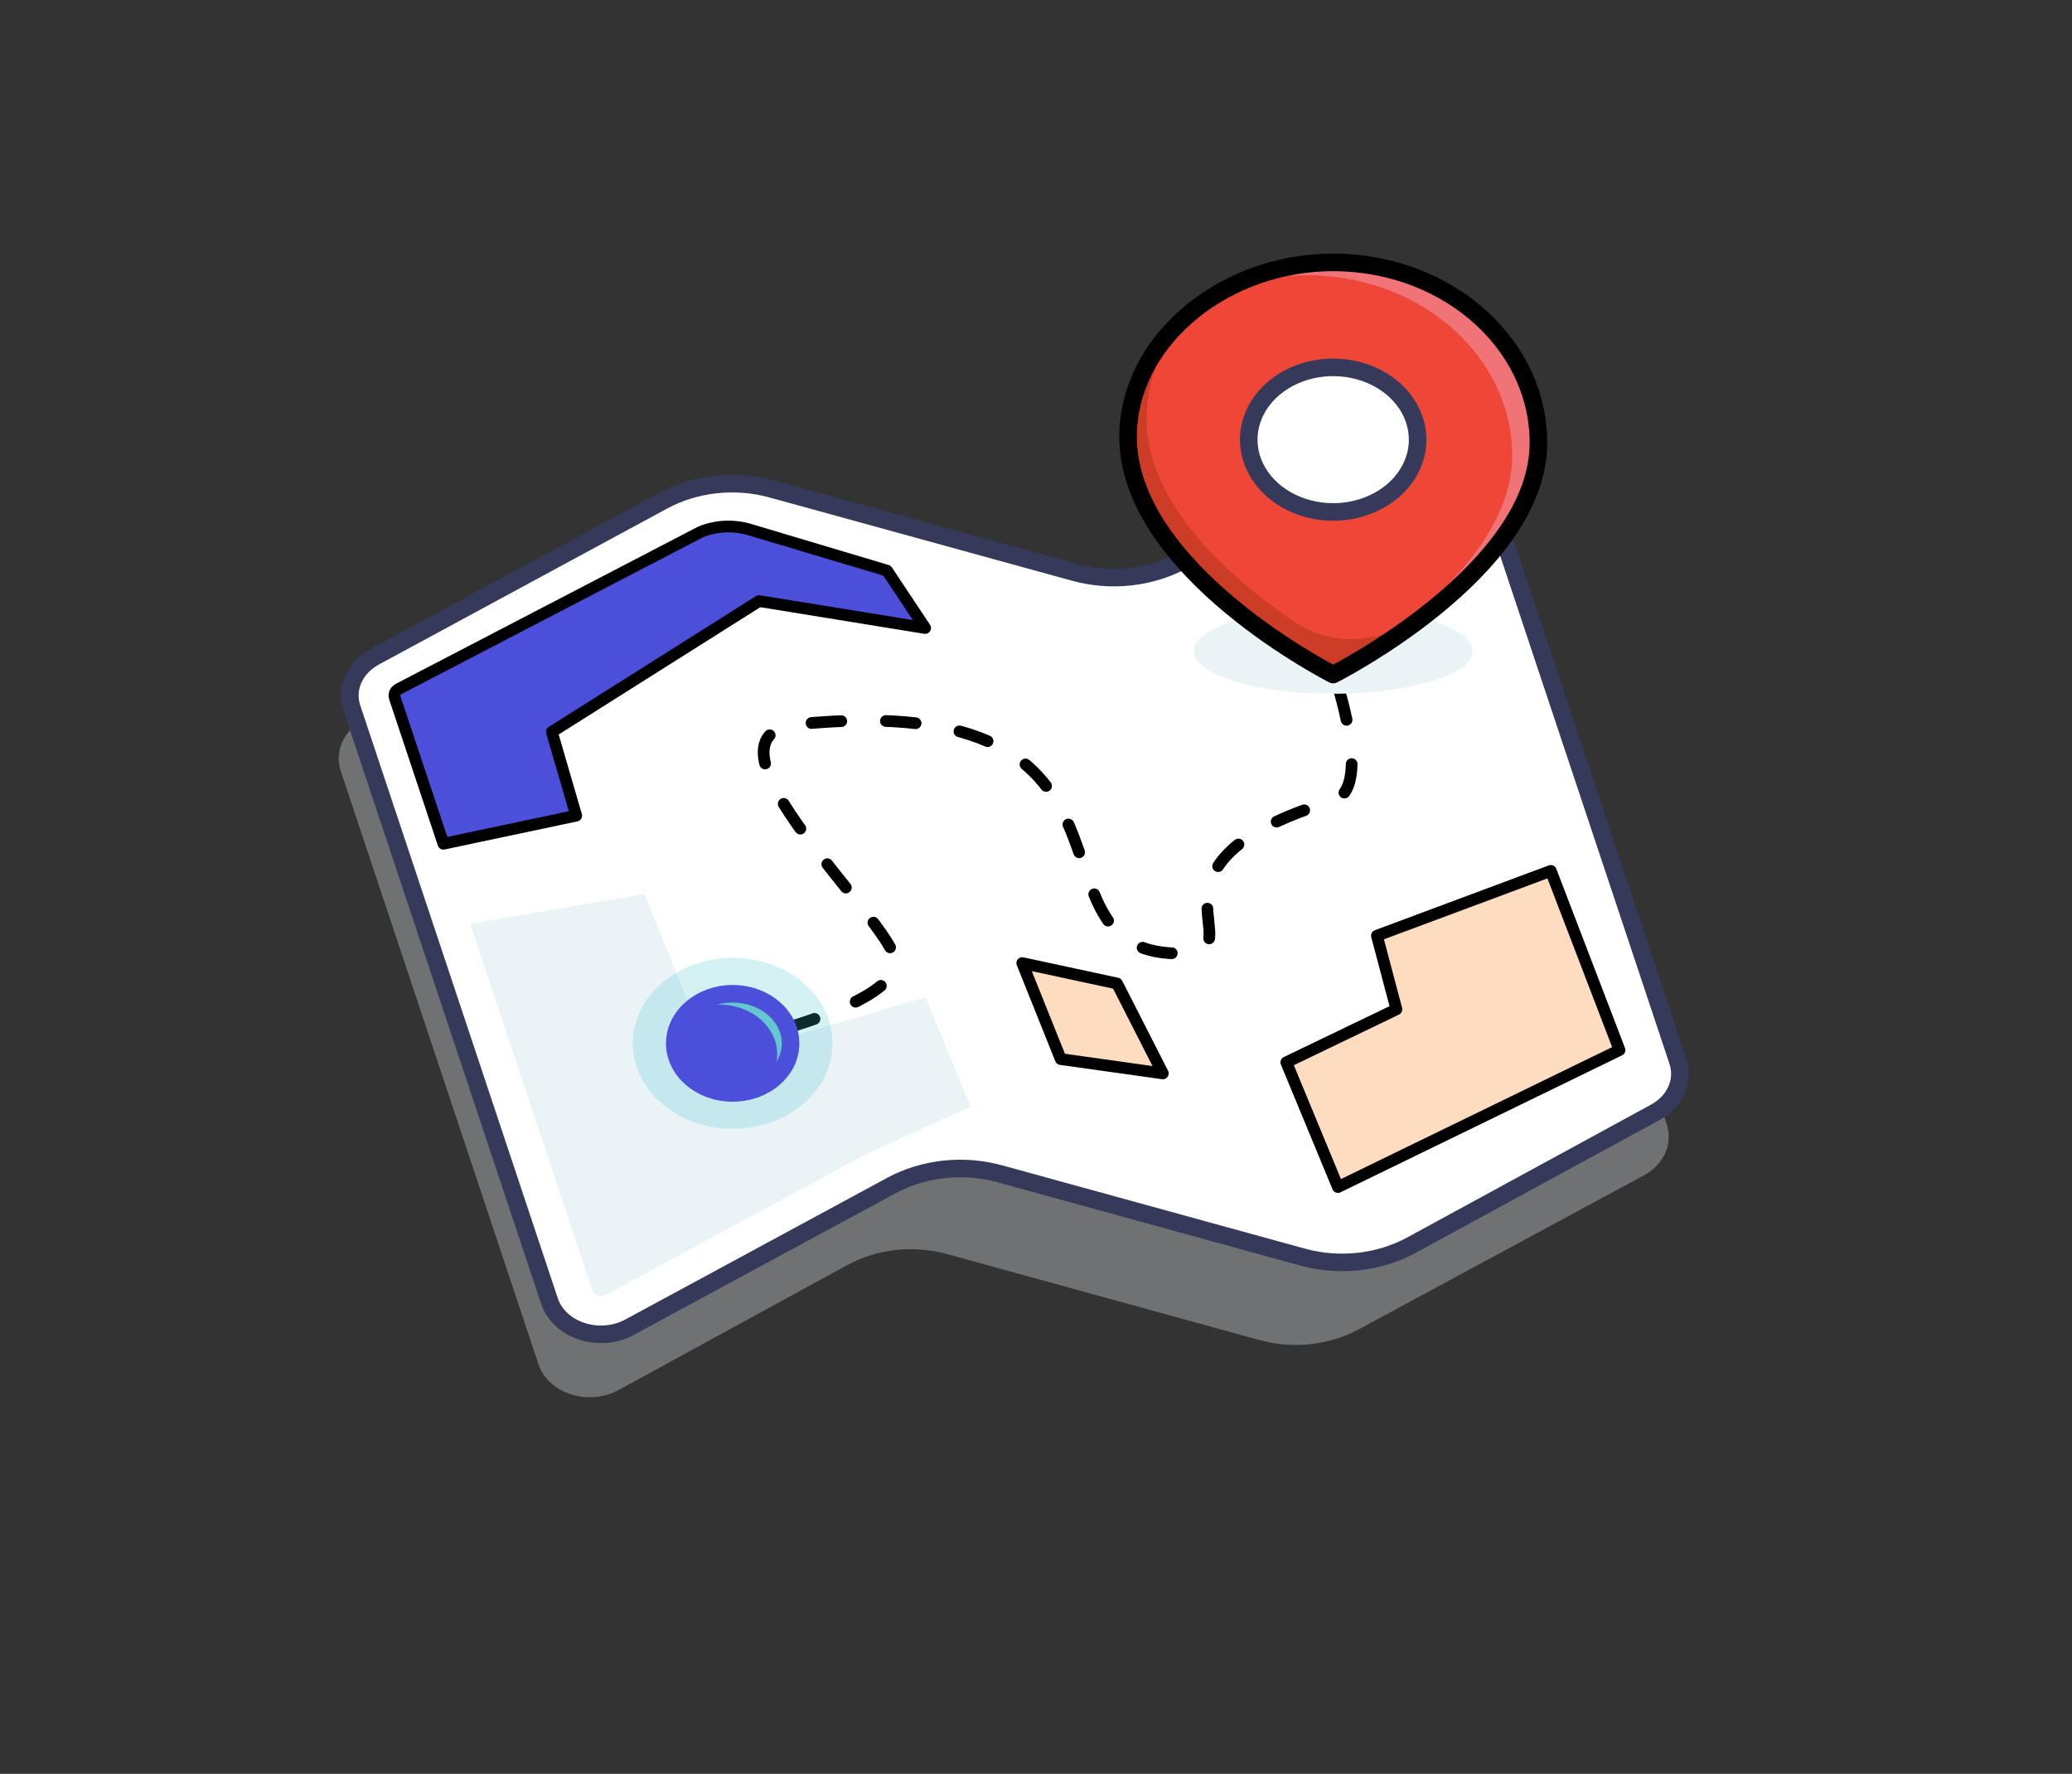 <svg width="708" height="606" viewBox="0 0 708 606" fill="none" xmlns="http://www.w3.org/2000/svg">
<rect x="0" y="0" width="708" height="606" fill="#333333" stroke="none"/>
<path opacity="0.4" d="M561.75 401.53L464.264 454.149C459.278 456.841 453.663 458.564 447.815 459.197C441.967 459.83 436.027 459.358 430.415 457.814L323.556 428.413C317.909 426.86 311.93 426.392 306.047 427.043C300.164 427.694 294.521 429.448 289.521 432.18L211.287 474.925C208.887 476.223 206.166 477.025 203.341 477.266C200.516 477.507 197.664 477.181 195.011 476.315C192.359 475.448 189.979 474.064 188.06 472.273C186.142 470.481 184.737 468.332 183.958 465.995L116.436 263.385C115.354 260.136 115.529 256.675 116.937 253.518C118.345 250.362 120.909 247.681 124.245 245.876L222.771 192.579C228.233 189.624 234.387 187.731 240.797 187.035C247.207 186.338 253.718 186.854 259.87 188.546L363.319 217.009C369.494 218.707 376.029 219.221 382.461 218.513C388.894 217.805 395.065 215.893 400.536 212.913L474.62 172.56C477.019 171.253 479.742 170.444 482.572 170.197C485.401 169.949 488.259 170.271 490.918 171.135C493.577 172 495.963 173.384 497.887 175.177C499.811 176.97 501.219 179.123 501.999 181.464L569.51 384.046C570.59 387.287 570.418 390.74 569.02 393.89C567.622 397.041 565.072 399.72 561.75 401.53Z" fill="#CCCDCF"/>
<path d="M565.556 380.027L482.311 425.369C476.839 428.349 470.668 430.261 464.236 430.969C457.804 431.677 451.268 431.163 445.094 429.464L341.638 401.002C335.486 399.309 328.975 398.793 322.565 399.49C316.154 400.187 310.001 402.079 304.538 405.034L215.09 453.422C212.69 454.721 209.97 455.522 207.144 455.763C204.319 456.004 201.467 455.679 198.815 454.812C196.162 453.945 193.782 452.561 191.864 450.77C189.945 448.979 188.541 446.829 187.762 444.492L120.24 241.882C119.158 238.634 119.333 235.172 120.741 232.016C122.148 228.86 124.712 226.178 128.049 224.373L226.569 171.074C232.032 168.119 238.185 166.227 244.595 165.53C251.006 164.833 257.517 165.349 263.668 167.041L367.124 195.505C373.298 197.203 379.834 197.717 386.266 197.009C392.698 196.301 398.87 194.389 404.341 191.409L478.425 151.056C480.824 149.75 483.547 148.94 486.377 148.693C489.206 148.445 492.064 148.767 494.723 149.631C497.382 150.496 499.768 151.88 501.692 153.673C503.615 155.467 505.023 157.619 505.804 159.96L573.315 362.541C574.396 365.782 574.224 369.235 572.826 372.386C571.428 375.537 568.878 378.217 565.556 380.027Z" fill="white"/>
<path d="M331.707 378.099L316.228 340.718L243.078 362.152L220.205 305.427L160.626 315.577L202.398 440.918C202.583 441.468 202.972 441.951 203.507 442.294C204.041 442.637 204.692 442.821 205.36 442.819C205.927 442.817 206.481 442.674 206.954 442.406L291.995 396.403C291.625 396.033 331.707 378.099 331.707 378.099Z" fill="#EAF4F7"/>
<path d="M565.556 380.027L482.311 425.369C476.839 428.349 470.668 430.261 464.236 430.969C457.804 431.677 451.268 431.163 445.094 429.464L341.638 401.002C335.486 399.309 328.975 398.793 322.565 399.49C316.154 400.187 310.001 402.079 304.538 405.034L215.09 453.422C212.69 454.721 209.97 455.522 207.144 455.763C204.319 456.004 201.467 455.679 198.815 454.812C196.162 453.945 193.782 452.561 191.864 450.77C189.945 448.979 188.541 446.829 187.762 444.493L120.24 241.882C119.158 238.634 119.333 235.172 120.741 232.016C122.148 228.86 124.712 226.178 128.049 224.373L226.569 171.074C232.032 168.119 238.185 166.227 244.595 165.53C251.006 164.833 257.517 165.349 263.668 167.041L367.124 195.505C373.298 197.203 379.834 197.717 386.266 197.009C392.698 196.301 398.87 194.389 404.341 191.409L478.425 151.056C480.824 149.75 483.547 148.94 486.377 148.693C489.206 148.445 492.064 148.767 494.723 149.631C497.382 150.496 499.768 151.88 501.692 153.673C503.615 155.467 505.023 157.619 505.804 159.96L573.315 362.541C574.396 365.782 574.224 369.235 572.826 372.386C571.428 375.537 568.878 378.217 565.556 380.027V380.027Z" stroke="#363A5A" stroke-width="6" stroke-miterlimit="10"/>
<path d="M254.927 354.859C254.927 354.859 256.195 354.576 258.334 354.041" stroke="#363A5A" stroke-width="4" stroke-linecap="round" stroke-linejoin="round"/>
<path d="M268.627 351.221C283.66 346.744 305.721 338.529 305.986 328.814C306.34 315.906 233.252 251.327 272.545 247.423C403.729 234.391 344.95 327.779 404.78 325.692C430.056 324.81 383.313 295.065 455.531 273.565C466.236 270.377 460.918 247.073 457.326 234.889" stroke="black" stroke-width="4" stroke-linecap="round" stroke-linejoin="round" stroke-dasharray="10.18 15.26"/>
<path d="M455.937 230.417C455.34 228.589 454.946 227.508 454.946 227.508" stroke="#363A5A" stroke-width="4" stroke-linecap="round" stroke-linejoin="round"/>
<path opacity="0.22" d="M250.357 385.64C269.201 385.64 284.477 372.565 284.477 356.436C284.477 340.307 269.201 327.232 250.357 327.232C231.513 327.232 216.237 340.307 216.237 356.436C216.237 372.565 231.513 385.64 250.357 385.64Z" fill="#3DC0CB"/>
<path d="M250.357 373.371C261.285 373.371 270.143 365.789 270.143 356.436C270.143 347.083 261.285 339.501 250.357 339.501C239.43 339.501 230.571 347.083 230.571 356.436C230.571 365.789 239.43 373.371 250.357 373.371Z" fill="#4C4FD9"/>
<path d="M250.357 339.501C247.324 339.499 244.331 340.095 241.611 341.244C238.89 342.392 236.515 344.06 234.669 346.121C238.559 343.858 243.263 342.855 247.939 343.292C252.614 343.729 256.954 345.578 260.181 348.506C263.409 351.435 265.311 355.251 265.548 359.272C265.785 363.292 264.341 367.253 261.474 370.445C264.975 368.41 267.621 365.468 269.024 362.05C270.426 358.633 270.512 354.921 269.269 351.459C268.025 347.997 265.517 344.967 262.114 342.815C258.71 340.663 254.59 339.501 250.359 339.501H250.357Z" fill="#64C7CF"/>
<path d="M250.357 373.371C261.285 373.371 270.143 365.789 270.143 356.436C270.143 347.083 261.285 339.501 250.357 339.501C239.43 339.501 230.571 347.083 230.571 356.436C230.571 365.789 239.43 373.371 250.357 373.371Z" stroke="#4C4FD9" stroke-width="6" stroke-miterlimit="10"/>
<path d="M259.374 205.337L316.122 214.544L303.09 194.939L256.122 180.913C253.405 180.102 250.529 179.757 247.656 179.897C244.784 180.038 241.972 180.661 239.381 181.732L136.178 235.389C135.624 235.692 135.198 236.139 134.964 236.664C134.729 237.19 134.698 237.766 134.876 238.308L151.52 288.249L196.895 278.646L188.562 250.036L259.374 205.337Z" fill="#4C4FD9" stroke="black" stroke-width="4" stroke-linecap="round" stroke-linejoin="round"/>
<path d="M349.306 329.015L381.689 335.994L397.345 366.706L362.46 361.812L349.306 329.015Z" fill="#FDDCBF" stroke="black" stroke-width="4" stroke-linecap="round" stroke-linejoin="round"/>
<path d="M455.546 237.013C429.239 237.013 407.913 230.483 407.913 222.427C407.913 214.371 429.239 207.841 455.546 207.841C481.853 207.841 503.178 214.371 503.178 222.427C503.178 230.483 481.852 237.013 455.546 237.013Z" fill="#EAF4F7"/>
<path d="M470.493 319.657L529.913 297.517L553.387 358.729L457.168 405.531L439.532 362.929L477.155 344.815L470.493 319.657Z" fill="#FDDCBF" stroke="black" stroke-width="4" stroke-linecap="round" stroke-linejoin="round"/>
<path d="M525.677 151.307C525.677 116.28 492.461 88.074 452.214 89.712C416.177 91.178 385.455 117.456 385.455 149.175C385.455 195.059 455.547 230.439 455.547 230.439C455.547 230.439 525.677 195.059 525.677 151.307Z" fill="#EE4637"/>
<path d="M481.146 212.684C475.619 216.375 468.804 218.37 461.795 218.349C454.785 218.328 447.986 216.293 442.489 212.57C421.745 198.511 391.742 172.985 391.742 142.965C391.794 130.219 396.719 117.838 405.766 107.714C393.324 118.468 385.454 133.124 385.454 149.175C385.454 195.059 455.546 230.439 455.546 230.439C455.546 230.439 484.131 216.017 504.803 194.201C497.506 200.892 489.595 207.073 481.146 212.684Z" fill="#CD3C27"/>
<path d="M452.214 89.712C439.578 90.269 427.361 93.773 416.885 99.846C425.134 96.441 434.098 94.486 443.246 94.098C483.494 92.462 516.71 120.666 516.71 155.693C516.71 189.999 473.597 219.156 454.978 230.148C455.342 230.338 455.544 230.441 455.544 230.441C455.544 230.441 525.675 195.059 525.675 151.307C525.677 116.28 492.461 88.074 452.214 89.712Z" fill="#F07378"/>
<path d="M455.546 174.895C449.839 174.895 444.26 173.447 439.514 170.733C434.769 168.019 431.07 164.162 428.886 159.649C426.702 155.136 426.131 150.17 427.244 145.379C428.357 140.588 431.105 136.187 435.141 132.733C439.176 129.279 444.318 126.926 449.915 125.973C455.513 125.02 461.314 125.509 466.587 127.379C471.86 129.248 476.366 132.413 479.537 136.475C482.708 140.537 484.4 145.312 484.4 150.197C484.4 156.747 481.36 163.029 475.949 167.661C470.538 172.292 463.198 174.895 455.546 174.895Z" fill="white"/>
<path d="M455.546 174.895C449.839 174.895 444.26 173.447 439.514 170.733C434.769 168.019 431.07 164.162 428.886 159.649C426.702 155.136 426.131 150.17 427.244 145.379C428.357 140.588 431.105 136.187 435.141 132.733C439.176 129.279 444.318 126.926 449.915 125.973C455.513 125.02 461.314 125.509 466.587 127.379C471.86 129.248 476.366 132.413 479.537 136.475C482.708 140.537 484.4 145.312 484.4 150.197C484.4 156.747 481.36 163.029 475.949 167.661C470.538 172.292 463.198 174.895 455.546 174.895Z" stroke="#363A5A" stroke-width="6" stroke-miterlimit="10"/>
<path d="M525.677 151.307C525.677 116.28 492.461 88.074 452.214 89.712C416.177 91.178 385.455 117.456 385.455 149.175C385.455 195.059 455.547 230.439 455.547 230.439C455.547 230.439 525.677 195.059 525.677 151.307Z" stroke="black" stroke-width="6" stroke-linecap="round" stroke-linejoin="round"/>
</svg>
